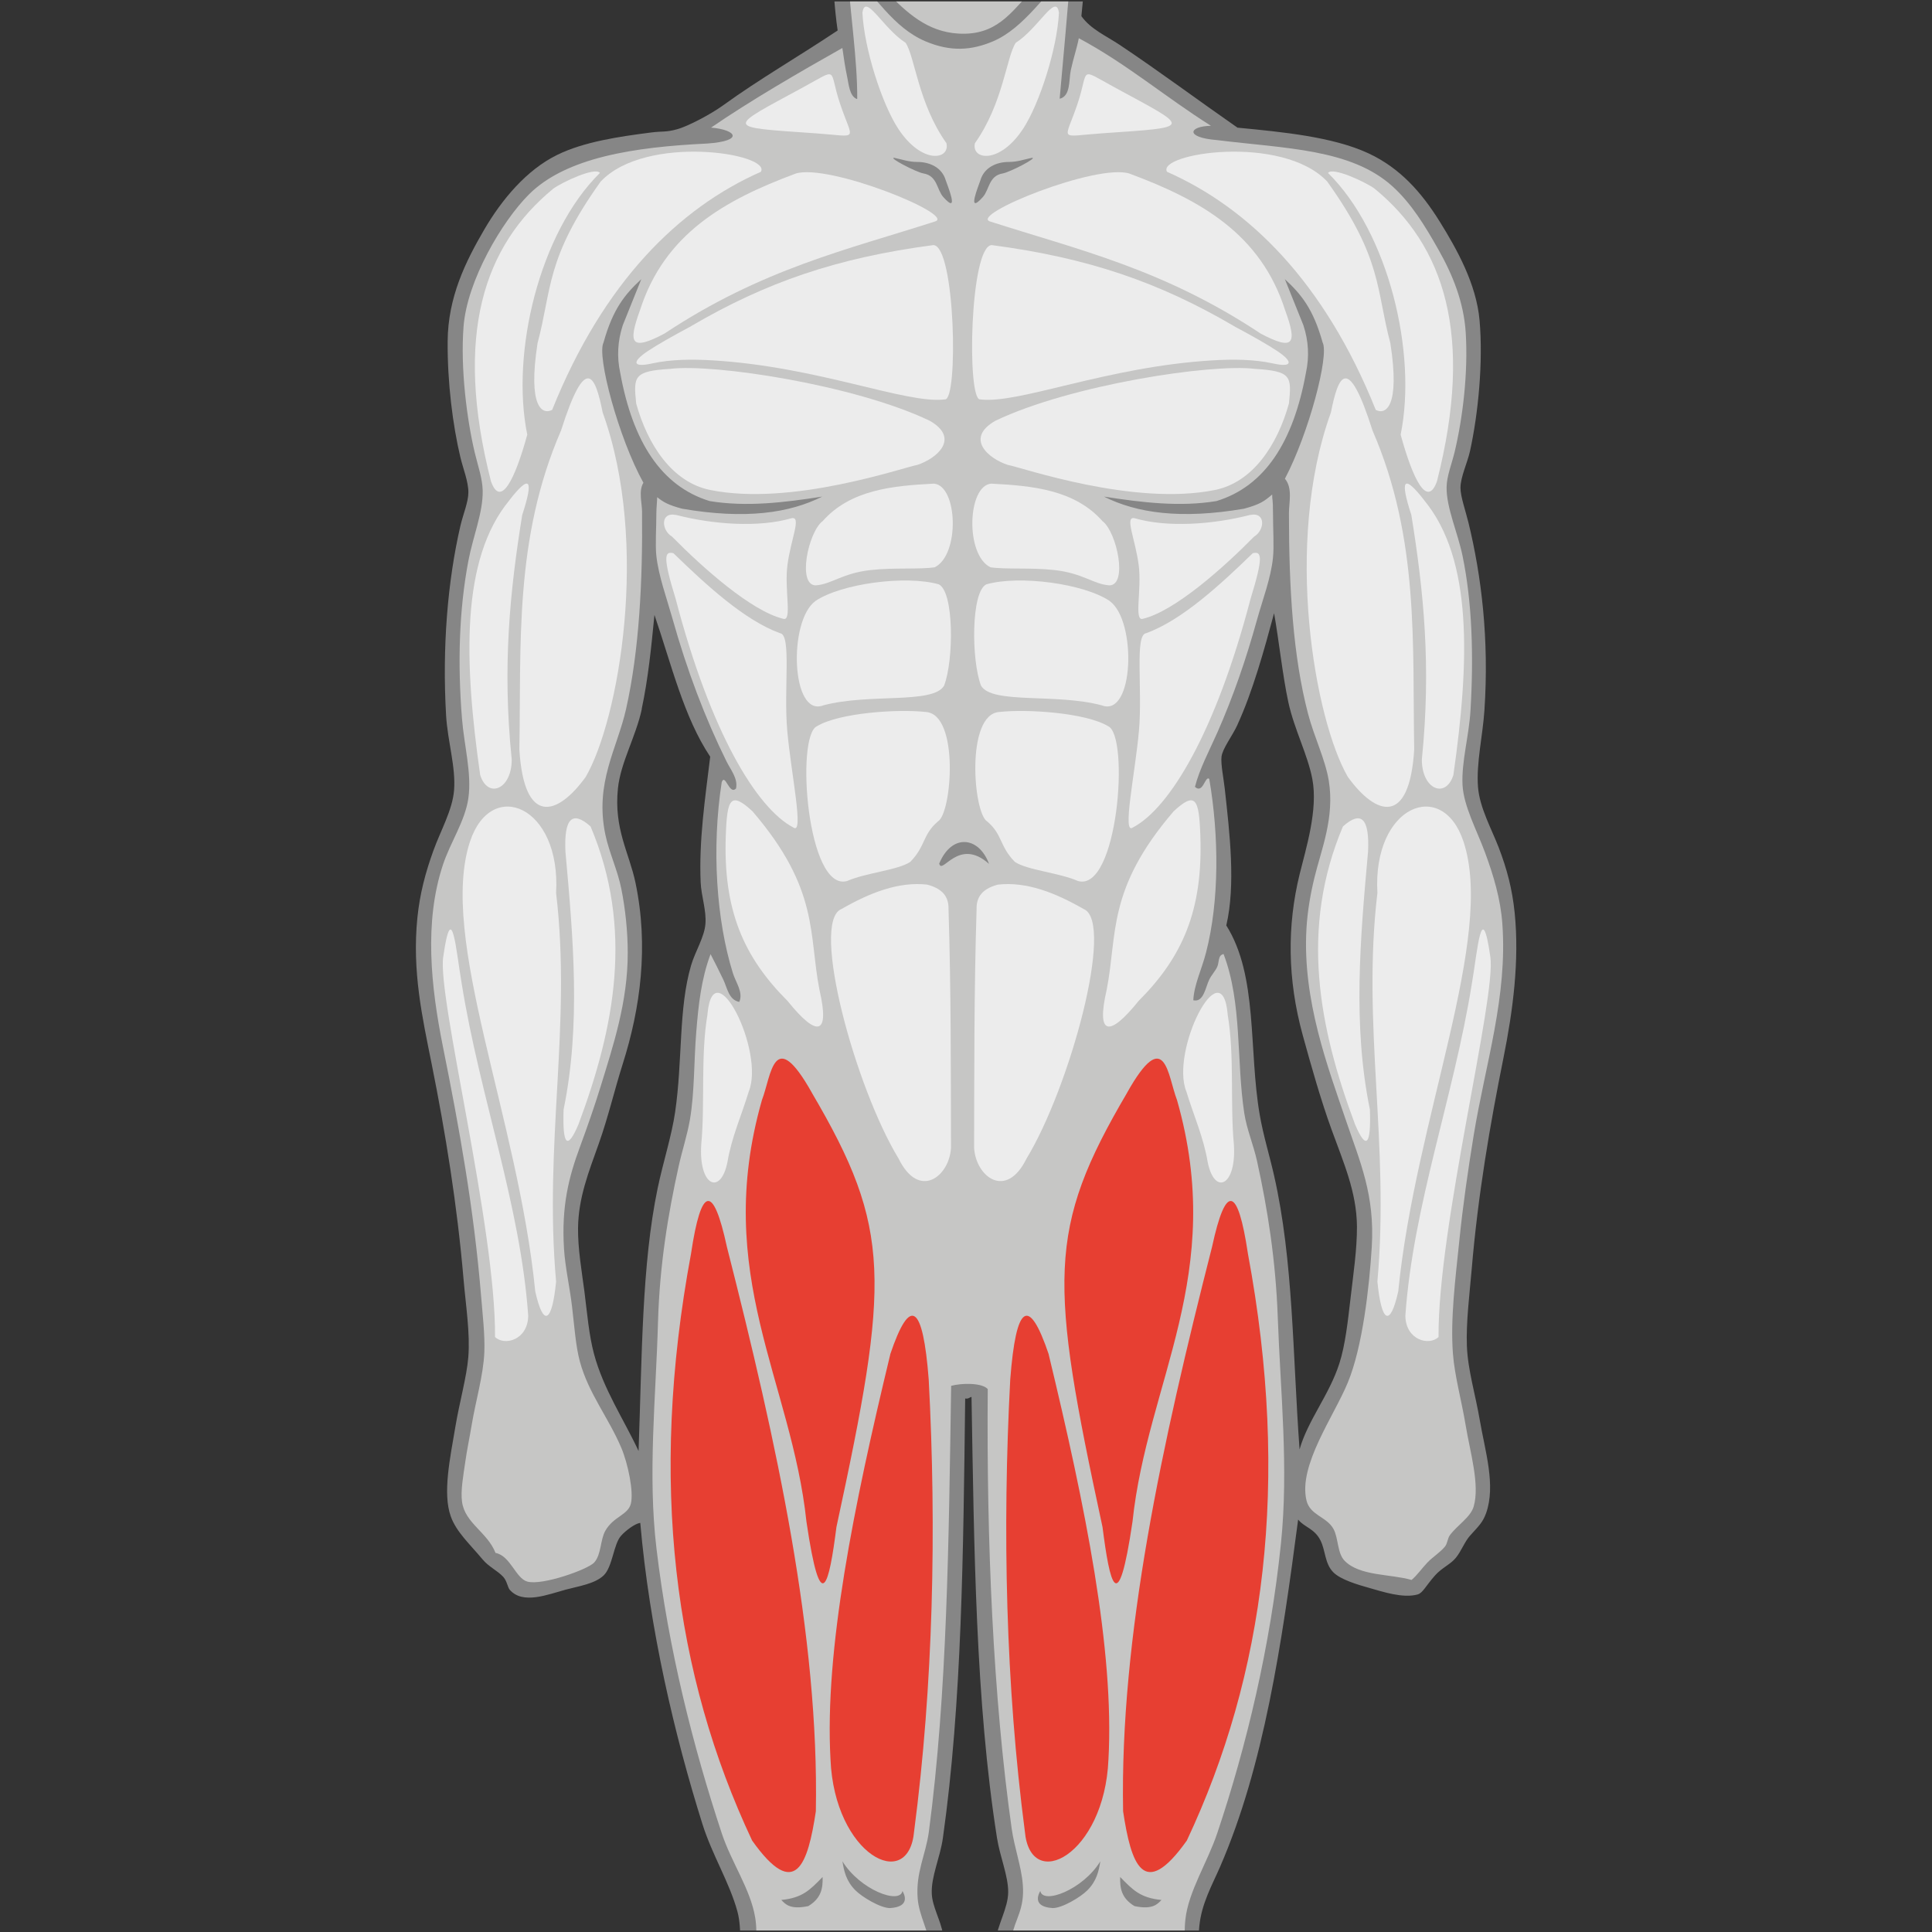 <?xml version="1.0" encoding="UTF-8"?>
<svg id="_ÎÓÈ_1" data-name=" ÎÓÈ 1" xmlns="http://www.w3.org/2000/svg" xmlns:xlink="http://www.w3.org/1999/xlink" version="1.1" viewBox="0 0 2834.6 2834.6">
  <rect x="0" y="0" width="2834.6" height="2834.6" fill="#333333" stroke="none"/>
  <defs>
    <style>
      .cls-1 {
        clip-path: url(#clippath);
      }

      .cls-2 {
        fill: none;
      }

      .cls-2, .cls-3, .cls-4, .cls-5, .cls-6 {
        stroke-width: 0px;
      }

      .cls-3 {
        fill: #e73f32;
      }

      .cls-3, .cls-4, .cls-5, .cls-6 {
        fill-rule: evenodd;
      }

      .cls-4 {
        fill: #ececec;
      }

      .cls-5 {
        fill: #868686;
      }

      .cls-6 {
        fill: #c6c6c5;
      }
    </style>
    <clipPath id="clippath">
      <rect class="cls-2" x="-1.7" y="2.1" width="2838.1" height="2830.3"/>
    </clipPath>
  </defs>
  <g class="cls-1">
    <g>
      <path class="cls-5" d="M1631-366.5c50.4.4,55.7,59.7,42.1,114.5-11.2,44.8-31,83.2-67.8,95.8-11.6,54.5-12.2,120.2-18.7,179.9,13.8,19.4,36.9,29.2,56.1,42.1,57.3,38.2,115.3,81.4,172.9,121.5,65.7,6.3,139.6,13.4,191.6,37.4,46.6,21.5,78.4,57.4,105.2,100.5,24.9,40.1,53.7,91.3,58.4,144.9,5.4,61.7-2,136.9-14,191.6-3.8,17.2-13.8,37.7-14,53.7-.2,12.5,7.5,34.2,11.7,51.4,19,78,30.5,171,23.4,275.7-2.5,37.2-12.1,77.1-9.4,112.2,2.4,30.5,20.1,61.9,30.4,88.8,12,31.4,19.8,60.4,23.4,95.8,7.1,70-2.5,143.5-16.4,212.6-19.6,97.5-37.4,200.5-46.7,310.8-3.2,37.2-8.3,77.2-7,112.2,1.3,34.8,12.7,72.2,18.7,107.5,7.9,46.5,24.1,96.8,9.4,137.9-4.8,13.4-11.3,19.3-23.4,32.7-8.1,9-12.7,22.5-21,32.7-7.8,9.6-20.1,14.2-30.4,25.7-13.2,14.8-18.1,26-25.7,28-21.4,5.9-51-4-70.1-9.4-17.2-4.8-43-12.3-53.7-23.4-12.5-12.8-11.1-31.8-18.7-46.7-8.9-17.5-23.4-18.9-32.7-30.4-24,182.9-50.2,361.3-114.5,509.4-11.7,26.9-27,53.6-30.4,86.4-3.7,35.7,3,72.4-2.3,109.8-2.3,16.1-9.7,33-9.4,49.1.7,28.8,15.7,60.4,23.4,91.1,21.3,85.9,41.6,186.6,42.1,294.4.7,142.7-39,271.4-74.8,392.6-24.8,84.1-50.9,182.8-67.8,282.7-6.5,38.5-18.4,81.6-11.7,116.8,5.6,29.7,30,60.6,51.4,88.8,16.3,21.5,28.8,36.4,51.4,53.7,7.7,5.9,16.2,16.7,23.4,18.7,37,10.4,82.8,21,81.8,56.1-.6,20.4-15.4,29.5-51.4,30.4-26.5.7-52.9,0-79.5,0-54.4,0-114,8.1-158.9,2.3-12.5-1.6-22.9-10.2-39.7-11.7-38.4-3.5-75.3,9.5-88.8-11.7-17.1-26.9,22-103.3,21-135.5-.5-18.7-9.8-37.6-9.4-56.1.7-28.3,14.6-58,18.7-88.8,19.9-149.1,13.5-355.5-14-497.7-11.2-58-33.6-112.2-37.4-175.2-7.9,13.6-6.4,29.2-9.4,44.4-8.2,43-22.2,85.9-30.4,130.9-26.1,143-31.5,345.1-9.3,497.7,2.3,16,5.1,28.7,9.3,44.4,3.5,12.9,8.8,29.2,9.4,42.1.9,19.6-9.2,38.1-9.4,56.1-.3,47.9,35,88,23.4,137.9-10.9,20.2-55.7,9.8-86.5,11.7-18.6,1.1-29.3,11.7-51.4,11.7h-151.9c-50.5,0-121.6,7.5-128.5-21-7.9-33,26.4-50.8,49.1-58.4,8-2.7,18.4-3,28-7,27.9-11.6,59.1-45.5,77.1-70.1,16.5-22.5,46.7-62.1,51.4-93.5,4.9-32.6-5.1-72.8-11.7-109.8-17.2-95.9-44.9-201.8-70.1-287.4-35.7-121.1-79.4-245.7-79.4-397.2s25.1-233,51.4-336.5c3.6-14.2,11.1-29.4,11.7-42.1,1.2-26.4-11.9-55.3-14-84.1-2.4-32.3,2.9-73-4.7-100.5-11.7-42.8-37-82.6-51.4-128.5-40.8-129.7-77.6-286.3-91.1-441.6-7.9,1.2-20.9,10.9-28,18.7-11.3,12.3-12.5,45.7-25.7,58.4-13,12.5-37.2,15.9-56.1,21-26.1,7.1-62.7,22.1-81.8,0-2.9-3.4-4-12.8-9.3-18.7-8.5-9.3-21.2-14.7-30.4-25.7-18.9-22.7-38.5-40.2-46.7-63.1-12.2-34-1.1-85.3,7-133.2,6-35.3,16.3-71.5,18.7-100.5,2.8-35.1-3.6-75.1-7-114.5-9.3-108.7-26.5-214.8-46.7-315.4-13.7-68.4-29-136.1-21-215,3.6-35.4,12-66.6,23.4-98.1,10.5-29.3,28.1-59.7,30.4-88.8,2.7-34.1-9.5-72.1-11.7-109.8-5.8-99.7,2.2-196.8,21-278.1,3.9-16.7,11.7-35,11.7-49.1,0-16.1-7.8-35-11.7-51.4-11.2-47-19.2-110-18.7-170.6.5-64.6,26.4-116.8,53.7-163.6,25.6-43.8,62-87.7,107.5-109.8,39.2-19.1,90.2-26.6,137.9-32.7,15.7-2,21.3-.1,37.6-4.7,16.8-4.6,50.6-22.8,67.5-35.1,52.8-38.3,111-71.7,168-109.8-9.4-63.8-7.1-139.3-21-198.6-6.4-8.8-27.7-13-37.4-25.7-8-10.5-25.4-50.3-30.4-67.8-14.3-50.8-11.8-120.2,42.1-116.8-3.8-31.4-11.3-59-11.7-86.4-1-72.4,45.3-136.2,93.5-170.6,34.1-24.3,85.3-47.6,133.2-51.4,104.4-8.2,210.7,73.9,238.5,168.2,13.5,45.6,2.9,88.8-4.7,137.9h0ZM1815.6,1063.4c-7.7,16.7-21.8,34.5-23.4,46.7-1.3,10.8,3,31.5,4.7,46.7,7.3,65.8,16.2,141.5,2.3,201,46.8,74.2,32.5,182.4,49.1,278.1,5.2,30.1,14.7,60.7,21,88.8,28.4,125.1,27.2,262.8,37.4,401.9,12.2-43.1,43.4-79.5,58.4-126.2,8.7-27,12.5-62.1,16.4-95.8,3.9-33.9,9.6-71.6,9.4-105.2-.4-50.7-20-94.4-37.4-142.5-15.9-44-29.5-92.2-42.1-137.9-22.7-82.4-23-161.1-4.7-236,9.3-37.9,27.4-95,18.7-140.2-6.9-35.9-26.4-72.5-35.1-112.2-8.4-38.7-14.2-93.3-21-130.9-14.3,53.3-31.4,115-53.7,163.5h0ZM941.7,1040.1c-8.8,41.1-31.1,78.2-35.1,116.8-6.1,59.5,16.6,94.5,25.7,137.9,19.7,93.6,7.3,184.7-18.7,266.4-11.8,37.1-21.3,78.1-35.1,116.8-14.8,41.7-29.9,79.2-30.4,123.8-.3,30.5,5.3,62.3,9.4,93.5,4,31.4,6.6,63.5,14,91.1,13.9,52,43.8,96.1,65.4,142.5,5.1-139.4,4.6-273.1,28-385.5,8.1-38.7,20.7-77.3,25.7-112.2,11-75.8,4.8-151.9,23.4-215,6-20.3,19.5-41.3,21-60.7,1.6-19.6-6.1-40.9-7-60.7-2.7-61.9,6.6-123.5,14-184.6-38.7-57.8-57.1-136-81.8-208-4.7,48.1-9.3,93.9-18.7,137.9h0ZM1416.1,2051.8c-2.8,225.8-4.6,445.5-32.7,644.9-4,28.5-17.5,56.8-16.3,81.8.8,18.7,12.8,38.6,16.3,58.4,8.6,48,7.9,104.1,2.3,151.9-3.2,27.8-13,51.9-11.7,79.4,1.8,37.4,17.3,70.3,28,105.2,11.4,37,18.1,73.1,23.4,109.8-2.3-76.7,51.8-145.1,49.1-226.7-1-29.7-12.2-59.2-14-88.8-2.4-38.7-4.2-81.4,0-119.2,2.7-24.1,18.6-48.9,18.7-72.4.1-24-12-51.6-16.4-79.4-31.5-199.6-33.6-426.1-37.4-647.2-3.2.7-4.5,3.3-9.3,2.3h0Z"/>
      <path class="cls-6" d="M1256.9,145.2c-10.6-4.6-11.6-21.4-14-32.7-3-14.1-5.1-28.6-7-42.1-61.3,34.5-135.9,77.8-192.6,116.8,37,3.2,49.2,19.5-5.7,23.4-107.1,5.1-207.2,20.3-261.7,74.8-39.5,39.5-90.7,126.5-95.8,193.9-4.7,61.8,5,136.5,16.4,184.6,4.4,18.6,11.4,38.1,11.7,56.1.6,32.1-14.4,67.7-21,102.8-13.7,72.3-15.9,150.4-9.4,231.3,3.2,40.2,14.5,80.4,9.4,116.8-4.7,33.6-26.3,64.5-37.4,98.1-27.7,83.8-17.7,178.2,0,266.4,24.3,120.8,45.6,238.7,56.1,366.8,2.2,26.8,5.7,56.6,4.7,81.8-1.4,34.1-12.9,72.2-18.7,107.5-2.9,17.6-6.8,35.7-9.3,53.7-2.8,19.6-7,41.8-4.7,58.4,4.4,31.3,37.2,44.4,49.1,74.8,22,4.2,29.5,37.3,46.7,42.1,21.9,6.1,89-17.9,98.1-28,10.6-11.7,8.8-33.6,16.4-46.7,12-21,33.3-22.9,37.4-39.7,4.3-17.4-4.1-58.2-14-81.8-18.6-44-47.9-79.5-60.7-126.2-6.3-23-8.1-51.9-11.7-81.8-3.3-28-10-57-11.7-84.1-3.9-62.5,7-105.2,23.4-149.5,11.1-30.1,21.3-59.3,30.4-88.8,18-58.8,39.9-123.6,39.7-196.3,0-31.1-3.5-63.9-9.4-93.5-5.4-27.3-17.7-52.5-23.4-79.4-16-76.5,17.3-126.1,30.4-184.6,19.3-86.1,24.4-187.7,23.4-289.7-.1-12.3-5.3-30.4,2-42.1-36.2-65.1-68.8-186.5-58.5-205.8,13.8-49.5,31.6-70.9,55.4-92.9-9.1,22.5-18.1,45-27.2,67.6-7.5,23.1-8.8,46.3-3.8,69.4,18.3,101.6,60.5,167,131.4,188.6,53.5,8.8,109.2,2.2,165.1-6.6-48.1,24.1-112.4,33.8-205.5,17.8-20.7-5.5-27.8-9.8-36.7-16.9-.2,7.8-1.2,16.1-1.2,23.1,0,21.6-1.8,46.7,0,63.1,3.3,29.7,15.2,62,23.4,91.1,21.6,77.1,48.4,147.5,79.5,210.3,6.1,12.4,17,25,14,39.7-9.9,10.5-15.8-23-21-9.3-15.1,97.3-7.8,202.8,16.4,280.4,4.2,13.5,15.6,28.3,9.3,42.1-15.4-3-17.5-20.3-23.4-32.7-5.9-12.5-12.8-25.9-18.7-37.4-13.8,36.8-17.8,74.9-21,114.5-3.5,42.7-2.4,88.5-9.3,128.5-3.9,22.5-11.5,45.7-16.4,67.8-15.5,70.1-28,144.6-30.4,229-3.1,110.3-15.2,223.2-2.3,331.8,17.5,148,53.9,291.5,95.8,418.2,14.2,43,42.1,81.8,49.1,123.8,4.5,27.4-1.7,51.1,0,77.1,1.8,27.3,7,55,11.7,79.4,4.9,25.3,15.9,48.6,14,72.4-11,12.7-20.8-14.4-23.4-2.3-54.8,179.9-66.8,383.4-14,574.8,41.8,151.6,89.7,292.5,116.8,458,4.1,25.2,10.1,51.9,9.4,74.8-1.1,32.7-12.5,52.6-25.7,74.8-20.9,34.9-45.9,65.4-72.4,88.8-4,3.5-17.6,14-9.3,14,14.2-1.3,30.9,1.7,46.7,2.3,15.4.6,33.8-4.2,44.4,4.7-17.3,8.8-41.4,7.2-65.4,9.4-54.3,4.8-112.8,1.6-126.2,42.1,20.6,8.4,43.4,4.7,65.4,4.7s47-.3,70.1,0c45.2.6,91.2,6.2,133.2,0,10.9-1.6,20-8,30.4-9.3,27.2-3.6,51.9,4.5,77.1-2.3,4.6-47.8-26.2-82-25.7-126.2.2-18,10.4-36,9.3-56.1-1.1-21.8-12.1-41.4-16.3-63.1-4.6-23.5-4.8-49.2-7-72.4-14.6-155.1-11.1-304.3,16.4-453.3,8.7-47.3,22.5-88.9,30.4-130.9,18.5-97.7,10.3-204.1-16.4-287.4-13.1-40.9-30.9-86.8-30.4-130.9.3-29.3,12.2-57,14-84.1,2.5-37,3.5-76.8,0-114.5-2.2-23.7-16.7-47.5-18.7-72.4-3.1-38.4,11.8-64,16.4-98.1,27.1-204.6,29.2-428.1,32.7-654.2,14.8-4.1,44.9-4.8,53.7,4.7-1.9,223.1,7.9,452.2,35.1,644.9,3.9,27.7,14.1,55.1,16.3,81.8,3.1,36.8-11.6,51-16.3,77.1-9.7,52.9-4.7,122.1,4.7,168.2,3.5,17.5,9.4,34,9.4,51.4,0,44.1-17.4,86.8-30.4,128.5-27.6,89.1-28.3,188.9-11.7,282.7,7.4,41.6,21.2,83.5,30.4,130.9,19.4,100,24.7,197.1,25.7,294.4.8,78.4-1.1,158.5-11.7,226.7-3.4,21.9-14.4,42.7-16.3,65.4-2,23,9.4,41,9.3,63.1,0,18.8-9.2,41.4-14,60.7-5,20.2-12.3,39.8-11.7,63.1,24.2,10.8,50.9-2.4,81.8,2.3,9.4,1.4,18.2,7.9,28,9.3,40.7,5.9,90.4,0,135.5,0s70.4-.8,98.1-2.3c9.3-.5,23.4,4.4,30.4-4.7,5.6-14.4-11.6-21-21-25.7-32.6-16.3-101-13.8-140.2-18.7-9.3-1.2-23.4,3.1-28-7,26.2-6.5,61.1-4.3,93.5-4.7-17.5-21-41.7-41.1-60.7-67.8-26-36.5-53.3-73.3-49.1-133.2,6.4-90,31.5-180.2,53.7-268.7,21.1-84.1,47.6-167.8,70.1-254.7,47.3-182.6,34.8-377.6-21-565.5-7.1-7.3-2.3,7.6-9.3,7-5.2,5.3-11.7-.1-16.3-2.3,6.8-44.5,22-87.9,25.7-140.2,1.9-26.6-3.2-55.1,0-84.1,4.6-41.1,32.3-83.3,46.7-126.2,43-128.1,78-274.5,93.5-425.3,11.4-111.3-.8-222.1-4.7-331.8-3-83.8-15.1-159.8-30.4-229-5.3-24-15-46.3-18.7-70.1-11.8-76.5-2.9-161.8-30.4-233.7-8.5,1.6-6.3,12.1-9.3,18.7-2.8,6.2-8.4,12-11.7,18.7-5.6,11.5-8.2,33.9-23.4,30.4.9-22.2,12.3-45.2,18.7-70.1,19.6-75.9,19-171.3,4.7-254.7-6.2-5.3-8.9,22.7-21,11.7,6.9-26.8,20.7-52.3,32.7-79.4,23.3-52.8,41.9-106.4,58.4-165.9,8.3-29.9,20.3-60.7,23.4-91.1,1.7-16.2,0-42.5,0-65.4s-1.3-18-1.2-27.1c-11.5,9.6-17.2,14.3-41.4,20.8-93.1,15.9-157.4,6.3-205.5-17.8,56,8.8,111.7,15.4,165.1,6.6,70.9-21.6,113-86.9,131.4-188.6,5-23.2,3.8-46.3-3.8-69.4-9.1-22.5-18.2-45-27.2-67.6,23.8,22,41.6,43.4,55.4,92.9,10,18.7-20.4,133.6-55.3,199.9,11.6,13.7,5.9,35.1,5.9,50.3,0,110.7,6,210.3,28,294.4,9,34.4,25.1,66.4,30.4,98.1,9,54.5-11.3,102.2-21,142.5-5.8,23.9-10.2,49-11.7,74.8-6.1,104.7,31.4,203.2,58.4,282.7,20.3,59.9,42.1,108,37.4,184.6-3.7,59.6-13.5,146.3-35.1,198.6-20.2,49.3-72.9,121.5-60.7,172.9,5.2,22.2,29.8,23.8,39.7,42.1,7.3,13.4,5.4,35.6,16.4,46.7,22.1,22.5,67.4,19.1,98.1,28,8.7-7.4,14.8-16.7,23.4-25.7,8.3-8.6,18.3-14.4,25.7-23.4,3.4-4.1,3.8-12,7-16.4,10.7-14.7,30.4-26.3,35-42.1,9.4-32-5.3-80.2-11.7-119.2-6-36.3-16.2-72.5-18.7-105.2-3.9-51.1,3.7-110.5,9.4-165.9,5.2-51.6,12.9-104.4,21-154.2,17.1-104.5,49.9-203.3,42.1-310.8-2.6-36.1-12.9-70.7-25.7-105.2-12.1-32.5-31-67.3-32.7-98.1-1.8-33.9,9.5-72.1,11.7-109.8,4.7-79.7,2.5-158.1-11.7-226.6-7.1-34.3-23.7-70.2-23.4-100.5.2-16.5,7.5-34,11.7-51.4,12.1-50.7,20-116.5,16.4-175.2-2.8-45.2-19.4-85.5-39.7-121.5-20.3-36-40.2-68.5-67.8-93.5-61-55.2-157.4-55.4-257-67.8-48.4-3.8-41.8-20.5-9.3-21-66-41.5-123.8-91.1-193.9-128.5-2.6,13.8-8.1,29.9-11.7,46.7-3.1,14.3,0,38.3-16.4,42.1,5.6-62.1,11.2-124.3,16.4-186.9-36.6,29.3-67.2,82.9-114.5,102.8-31.1,13.1-61.5,15.5-98.4,0-48.5-20.4-73.7-67.6-112.1-102.8-1.4.1-2.8.4-2.4,2.3,3.8,60.9,14.3,127.4,14,184.6h0ZM1378,1267c18.4-44.3,58.1-40.1,73.1.5-44.9-40.1-68.9,17.1-73.1-.5h0ZM1312.2,231.6c12,2.5,21.1,6,33.5,6,19.2,0,36.6,8.7,41.9,27,1.6,5.5,21.6,52.7-3.6,24.5-9.7-10.8-8.5-31.1-29-34.6-11.1-1.9-53.1-24-42.8-22.9h0ZM1513.8,231.6c-12,2.5-21.1,6-33.5,6-19.2,0-36.6,8.7-41.9,27-1.6,5.5-21.6,52.7,3.6,24.5,9.7-10.8,8.5-31.1,29-34.6,11.1-1.9,53.1-24,42.8-22.9h0ZM1235.9,2730.7c25.7,42.1,84.5,64,88.2,43.7,2.3,4.1,12.7,23.2-18.3,25.1-14,0-40.7-16-50.7-26-13.7-13.7-16.9-28.5-19.1-42.8h0ZM1206.9,2753.9c-18.7,19.2-29.7,30.7-60.6,33.7,6.2,6.5,13.4,14.5,39.6,9,19.5-11.7,21.5-27,21-42.7h0ZM1161.6,2870.3c5.1,51.8,11.1,116.5,39.1,141,10,10.5,30.2,14.9,54.8,21.2-22.8,9.4-54.6,4.1-78.8-11.4-21.6-13.9-34-136.8-15.1-150.9h0ZM1326,2841.6c-.3,27.4.2,126.8-11.5,151.3-5.7,11.9-22.1,22.7-35.2,26.8,22.8,9.4,19.8,10.3,44-5.2,21.6-13.9,21.6-158.8,2.7-173h0ZM1614.5,2730.7c-25.7,42.1-84.5,64-88.2,43.7-2.3,4.1-12.7,23.2,18.3,25.1,14,0,40.7-16,50.7-26,13.7-13.7,16.9-28.5,19.1-42.8h0ZM1643.5,2753.9c18.7,19.2,29.7,30.7,60.6,33.7-6.2,6.5-13.4,14.5-39.6,9-19.5-11.7-21.5-27-21-42.7h0ZM1688.8,2870.3c-5.1,51.8-11.1,116.5-39.1,141-10,10.5-30.2,14.9-54.8,21.2,22.8,9.4,54.6,4.1,78.8-11.4,21.6-13.9,34-136.8,15.1-150.9h0ZM1524.4,2841.6c.3,27.4-.2,126.8,11.5,151.3,5.7,11.9,22.1,22.7,35.2,26.8-22.8,9.4-19.8,10.3-44-5.2-21.6-13.9-21.6-158.8-2.7-173h0ZM1612.3-352.5c2.6-26.8,5.9-51.1,7-77.1,3-68.2-19.6-110.9-51.4-144.9-33.5-35.8-96.3-70.9-154.2-74.8-65.7-4.4-125.5,28.8-168.4,74.8-24.8,26.5-48,64.1-51.4,109.8-3.2,42.2,4.2,80.2,7,114.5.8,10.1,9.5,27.5-4.7,35.1-15.5,0-2.7-28.5-21-25.7-17.9.8-20.7,29.3-18.7,53.7,3.2,39.8,25.2,90.3,46.7,102.8-.9-11,.2-20.1,11.7-18.7,16.2,35.4,12.4,75.4,25.7,109.8,12.4,32,37.6,57.9,60.7,81.8,28.5,29.4,59,58.2,105.2,60.7,55.6,3.1,76.7-31.1,105.4-60.7,38.9-40.2,61.2-73,72.4-137.9,3.5-20,3.8-44.2,16.4-53.7,9.5-.2,10.1,8.6,9.3,18.7,22.3-12.9,57.2-88,46.7-135.5-2.3-10.6-11.7-24.2-21-21-15,5-2,21.8-21,25.7-9.8-10.7-3.4-26.1-2.3-37.4h0Z"/>
      <path class="cls-4" d="M1116.3,252.1c-119.9,52.9-230.9,161.6-306.2,349.3-14.4,7.5-36-3.7-21.4-98,21.1-78.6,11.6-123.9,92.6-237,66.4-70.5,251.2-41.2,235-14.2h0Z"/>
      <path class="cls-4" d="M880.2,253.7c-88.9,87.5-131.1,264.4-106.6,384-18.2,66.5-39.2,108-53.3,68.4-54.7-214.9-10.4-345.7,91.5-429.3,12.7-9.4,61.5-32.3,68.3-23.1h0Z"/>
      <path class="cls-4" d="M884.2,605.1c-10.8-54.4-24.8-87.6-61.1,26.7-68.9,158.7-58.3,314.3-61.1,467.9,6.9,112.4,55.9,97.6,97.4,40.1,48.3-83.4,94.5-341.8,24.8-534.7h0Z"/>
      <path class="cls-4" d="M747.2,734.1c30.1-38.8,36.4-31.7,19,21.4-18,111.4-29.4,221.9-15.4,358.9,0,44.1-35.2,58-46.3,22.6-23.7-166.1-28.7-316.2,42.7-402.8h0Z"/>
      <path class="cls-4" d="M689.6,1234.7c31.2-94.4,133.7-52.3,126.3,75.4,23,194.1-18.1,366.6,0,570.3-6.1,61.8-19,66.5-30.6,14.2-25.3-255-142.3-519.2-95.7-659.9h0Z"/>
      <path class="cls-4" d="M650.3,1403.9c12.8-89.5,18.8-8.4,27.3,40.4,26.5,165,86.1,324.3,97.4,486.4-.8,35.9-35.3,44.2-48.7,30.9,1.1-162.2-85-498.6-76-557.8h0Z"/>
      <path class="cls-4" d="M866.5,1212.6c-26.9-24.1-39.2-11.8-36.9,36.9,11.5,127.4,22.7,254.7-2.7,378.4-1.8,52.8,5.5,60.1,21.8,21.8,53.3-142.7,81.1-287.1,17.8-437.1h0Z"/>
      <path class="cls-4" d="M1712.3,252.1c119.9,52.9,230.9,161.6,306.2,349.3,14.4,7.5,36-3.7,21.4-98-21.1-78.6-11.6-123.9-92.6-237-66.4-70.5-251.2-41.2-235-14.2h0Z"/>
      <path class="cls-4" d="M1948.4,253.7c88.9,87.5,131.1,264.4,106.6,384,18.2,66.5,39.2,108,53.3,68.4,54.7-214.9,10.4-345.7-91.5-429.3-12.7-9.4-61.5-32.3-68.3-23.1h0Z"/>
      <path class="cls-4" d="M1952.7,605.1c10.8-54.4,24.8-87.6,61.1,26.7,68.9,158.7,58.3,314.3,61.1,467.9-6.9,112.4-55.9,97.6-97.4,40.1-48.3-83.4-94.5-341.8-24.8-534.7h0Z"/>
      <path class="cls-4" d="M2089.7,734.1c-30.1-38.8-36.4-31.7-19,21.4,18,111.4,29.4,221.9,15.4,358.9,0,44.1,35.2,58,46.3,22.6,23.7-166.1,28.7-316.2-42.7-402.8h0Z"/>
      <path class="cls-4" d="M2147.2,1234.7c-31.2-94.4-133.7-52.3-126.3,75.4-23,194.1,18.1,366.6,0,570.3,6.1,61.8,19,66.5,30.6,14.2,25.3-255,142.3-519.2,95.7-659.9h0Z"/>
      <path class="cls-4" d="M2186.6,1403.9c-12.8-89.5-18.8-8.4-27.3,40.4-26.5,165-86.1,324.3-97.4,486.4.8,35.9,35.3,44.2,48.7,30.9-1.1-162.2,85-498.6,76-557.8h0Z"/>
      <path class="cls-4" d="M1970.3,1212.6c26.9-24.1,39.2-11.8,36.9,36.9-11.5,127.4-22.7,254.7,2.7,378.4,1.8,52.8-5.5,60.1-21.8,21.8-53.3-142.7-81.1-287.1-17.8-437.1h0Z"/>
      <path class="cls-4" d="M1232.4,151.8c19,56.9,29.8,48.3-35.8,43.8-135.5-9.4-130.8-6.3-18.1-67.6,53.5-29.1,36.7-27.5,53.9,23.8h0Z"/>
      <path class="cls-4" d="M1265.3,18.2c2.6,53.4,28.7,134.1,52.4,170.4,34.6,53,76.5,46.1,70.9,21.5-41.6-58.8-46.2-126.8-59.9-147.3-33.2-21.2-59-73.6-63.3-44.5h0Z"/>
      <path class="cls-4" d="M1167.2,254.7c48.2-15.4,235.4,60.5,204.8,70.2-128.7,41.4-253.8,69.4-397.1,164.5-49.6,26.3-53.6,14.3-35.9-34.3,35.8-112,124-161.6,228.3-200.4h0Z"/>
      <path class="cls-4" d="M1014.3,478.4c-26.9,14.3-50.6,27.8-64.3,37-23.5,15.8-21.5,24.1,6.4,17.9,28.7-6.3,59.6-6.3,88.8-4.6,155.6,9.2,284.6,64.5,341.1,57.3,20,2.6,15.4-225.8-16.9-226.4-142,18.7-245.9,54.8-355.1,118.7h0Z"/>
      <path class="cls-4" d="M983.1,541.2c-53.4,3.3-53.8,11-49.7,50.8,16.9,61,53.1,115.7,108.6,126.9,119.5,24.2,282.8-33,303.9-36.8,28.4-9.3,63.3-38.9,18.3-64.7-110.4-52.9-317.7-84.2-381-76.2h0Z"/>
      <path class="cls-4" d="M1206.5,764.9c-20.9,16.8-36.9,93.9-9.6,93.9,23.4-1.6,38.4-17.7,80.3-22.4,34.8-3.9,72.4-.7,94.2-4.1,37.3-18.5,33.7-119.9-1.2-122.7-61,3.1-122.7,9-163.6,55.4h0Z"/>
      <path class="cls-4" d="M1196.3,881.8c38-25.6,132.6-38.2,181-24.5,22.7,10.8,22.1,111.6,7.9,148.6-15.9,27.7-109.9,10.9-177.3,29-47.3,18.2-51.6-124-11.6-153h0Z"/>
      <path class="cls-4" d="M1198.8,1065.4c32.3-19.5,118-25.4,159.7-20.8,49.4,3.7,38,148.5,17.7,160.5-22.9,19.5-17.7,35.8-40.6,59.4-18.1,12.2-65.3,16-92.7,28.1-58.7,16.7-76-213.7-44.1-227.2h0Z"/>
      <path class="cls-4" d="M1234.1,1334c42.1-24.2,84.2-40.8,126.3-36.1,27.4,7.2,31.7,22.5,31.3,37.3,3.7,118.8,3.3,233.5,3.6,348.9-2.4,42.1-46.9,77-77,15.6-63.4-104.3-129.2-345.7-84.2-365.8h0Z"/>
      <path class="cls-4" d="M1581.1,151.8c-19,56.9-29.8,48.3,35.8,43.8,135.5-9.4,130.8-6.3,18.1-67.6-53.5-29.1-36.7-27.5-53.9,23.8h0Z"/>
      <path class="cls-4" d="M1553.7,18.2c-2.6,53.4-28.7,134.1-52.4,170.4-34.6,53-76.5,46.1-70.9,21.5,41.6-58.8,46.2-126.8,59.9-147.3,33.2-21.2,59-73.6,63.3-44.5h0Z"/>
      <path class="cls-4" d="M1657.3,254.7c-48.2-15.4-235.4,60.5-204.8,70.2,128.7,41.4,253.8,69.4,397.1,164.5,49.6,26.3,53.6,14.3,35.9-34.3-35.8-112-124-161.6-228.3-200.4h0Z"/>
      <path class="cls-4" d="M1810.2,478.4c26.9,14.3,50.6,27.8,64.3,37,23.5,15.8,21.5,24.1-6.4,17.9-28.7-6.3-59.6-6.3-88.8-4.6-155.6,9.2-284.6,64.5-341.1,57.3-20,2.6-15.4-225.8,16.9-226.4,142,18.7,245.9,54.8,355.1,118.7h0Z"/>
      <path class="cls-4" d="M1841.4,541.2c53.4,3.3,53.8,11,49.7,50.8-16.9,61-53.1,115.7-108.6,126.9-119.5,24.2-282.8-33-303.9-36.8-28.4-9.3-63.3-38.9-18.3-64.7,110.4-52.9,317.7-84.2,381-76.2h0Z"/>
      <path class="cls-4" d="M1618,764.9c20.9,16.8,36.9,93.9,9.6,93.9-23.4-1.6-38.4-17.7-80.3-22.4-34.8-3.9-72.4-.7-94.2-4.1-37.3-18.5-33.7-119.9,1.2-122.7,61,3.1,122.7,9,163.6,55.4h0Z"/>
      <path class="cls-4" d="M1628.2,881.8c-38-25.6-132.6-38.2-181-24.5-22.7,10.8-22.1,111.6-7.9,148.6,15.9,27.7,109.9,10.9,177.3,29,47.3,18.2,51.6-124,11.6-153h0Z"/>
      <path class="cls-4" d="M1625.7,1065.4c-32.3-19.5-118-25.4-159.7-20.8-49.4,3.7-38,148.5-17.7,160.5,22.9,19.5,17.7,35.8,40.6,59.4,18.1,12.2,65.3,16,92.7,28.1,58.7,16.7,76-213.7,44.1-227.2h0Z"/>
      <path class="cls-4" d="M1590.4,1334c-42.1-24.2-84.2-40.8-126.3-36.1-27.4,7.2-31.7,22.5-31.3,37.3-3.7,118.8-3.3,233.5-3.6,348.9,2.4,42.1,46.9,77,77,15.6,63.4-104.3,129.2-345.7,84.2-365.8h0Z"/>
      <path class="cls-4" d="M991.5,755.5c-23.1-4.6-21.1,22.7-5.5,31.8,44.8,45.5,116.1,109.2,163.2,120.6,13.5,4,1.4-42.4,6.1-78.7,5-38.6,21.4-72.7,5.7-68.8-47.4,13.8-114.5,9.3-169.4-5h0Z"/>
      <path class="cls-4" d="M988.1,811.7c48,46.6,104.2,98.4,156.3,117.3,17.3,2.1,5.1,81.3,10.7,143.7,5.6,62.4,25,153.2,8.9,141.4-54-28.3-121.5-139.8-172.7-335.5-19-61.6-16.5-70.4-3.1-66.9h0Z"/>
      <path class="cls-4" d="M1104.8,1191c-33-30.7-38-19.2-39.9,34.4-4.1,110,26.1,178.7,90.7,243.3,43.1,53.6,62.3,50.9,46.7-16.5-16-81.4,0-147.1-97.6-261.1h0Z"/>
      <path class="cls-4" d="M1834.5,755.5c23.1-4.6,21.1,22.7,5.5,31.8-44.8,45.5-116.1,109.2-163.2,120.6-13.5,4-1.4-42.4-6.1-78.7-5-38.6-21.4-72.7-5.7-68.8,47.4,13.8,114.5,9.3,169.4-5h0Z"/>
      <path class="cls-4" d="M1838,811.7c-48,46.6-104.2,98.4-156.3,117.3-17.3,2.1-5.1,81.3-10.7,143.7-5.6,62.4-25,153.2-8.9,141.4,54-28.3,121.5-139.8,172.7-335.5,19-61.6,16.5-70.4,3.1-66.9h0Z"/>
      <path class="cls-4" d="M1721.2,1191c33-30.7,38-19.2,39.9,34.4,4.1,110-26.1,178.7-90.7,243.3-43.1,53.6-62.3,50.9-46.7-16.5,16-81.4,0-147.1,97.6-261.1h0Z"/>
      <path class="cls-4" d="M1038,1487.7c8.9-95.7,84.8,54.8,60.5,114-10.4,34.4-25.1,66.7-31.2,103.3-10,49.7-42.7,35.2-38.4-26.4,5.6-58.6-1.2-130.8,9.2-190.8h0Z"/>
      <path class="cls-3" d="M1191.2,1603.4c117.7,200.2,114.1,275.3,36,637.1-10.6,83-22.6,137.4-44-8-21.8-206.2-138.2-363-65.3-618.5,13.8-35.5,16.9-111.1,73.3-10.7h0Z"/>
      <path class="cls-3" d="M1013.9,1839.1c14.9-99.4,32.5-102.6,52.6-9.7,73.4,288,135.3,571.3,130.5,828.1-11.6,76.9-29.7,132.9-93.5,42.9-114.1-242.5-152.2-525.2-89.6-861.2h0Z"/>
      <path class="cls-3" d="M1306.1,1987.1c29.2-86.4,48-74,56.5,37,11.7,220.8,6.5,449.4-21.4,662.5-7.8,91.6-116.9,35.1-122.7-105.2-8.9-160,34-371.8,87.7-594.3h0Z"/>
      <path class="cls-4" d="M1120.1,3120.1c28.1-132.9,98.5-55.2,131.7,150.5,33.9,201.3-44.9,418.3,56.1,836.4,14.3,50.3-5,66.3-17.3,71-17.9,6.9-43-18.2-46.5-37.9-66.9-386.5-238.6-655.5-124-1020.1h0Z"/>
      <path class="cls-4" d="M1299.9,3113.1c-7.1-90.8,33.1-98.7,56.8,40.3,72.8,254.2,3.3,345.8-18.9,506.7-7.9,88.4-32.4,86-28.4-30.8-3.2-172.1,24.5-322.8-9.5-516.2h0Z"/>
      <path class="cls-4" d="M1801.2,1487.7c-8.9-95.7-84.8,54.8-60.5,114,10.4,34.4,25.1,66.7,31.2,103.3,10,49.7,42.7,35.2,38.4-26.4-5.6-58.6,1.2-130.8-9.2-190.8h0Z"/>
      <path class="cls-3" d="M1653.6,1603.4c-117.7,200.2-114.1,275.3-36,637.1,10.6,83,22.6,137.4,44-8,21.8-206.2,138.2-363,65.3-618.5-13.8-35.5-16.9-111.1-73.3-10.7h0Z"/>
      <path class="cls-3" d="M1830.9,1839.1c-14.9-99.4-32.5-102.6-52.6-9.7-73.4,288-135.3,571.3-130.5,828.1,11.6,76.9,29.7,132.9,93.5,42.9,114.1-242.5,152.2-525.2,89.6-861.2h0Z"/>
      <path class="cls-3" d="M1538.7,1987.1c-29.2-86.4-48-74-56.5,37-11.7,220.8-6.5,449.4,21.4,662.5,7.8,91.6,116.9,35.1,122.7-105.2,8.9-160-34-371.8-87.7-594.3h0Z"/>
      <path class="cls-4" d="M1724.7,3120.1c-28.1-132.9-98.5-55.2-131.7,150.5-33.9,201.3,44.9,418.3-56.1,836.4-14.3,50.3,5,66.3,17.3,71,17.9,6.9,43-18.2,46.5-37.9,66.9-386.5,238.6-655.5,124-1020.1h0Z"/>
      <path class="cls-4" d="M1553.2,3113.1c7.1-90.8-33.1-98.7-56.8,40.3-72.8,254.2-3.3,345.8,18.9,506.7,7.9,88.4,32.4,86,28.4-30.8,3.2-172.1-24.5-322.8,9.5-516.2h0Z"/>
    </g>
  </g>
</svg>